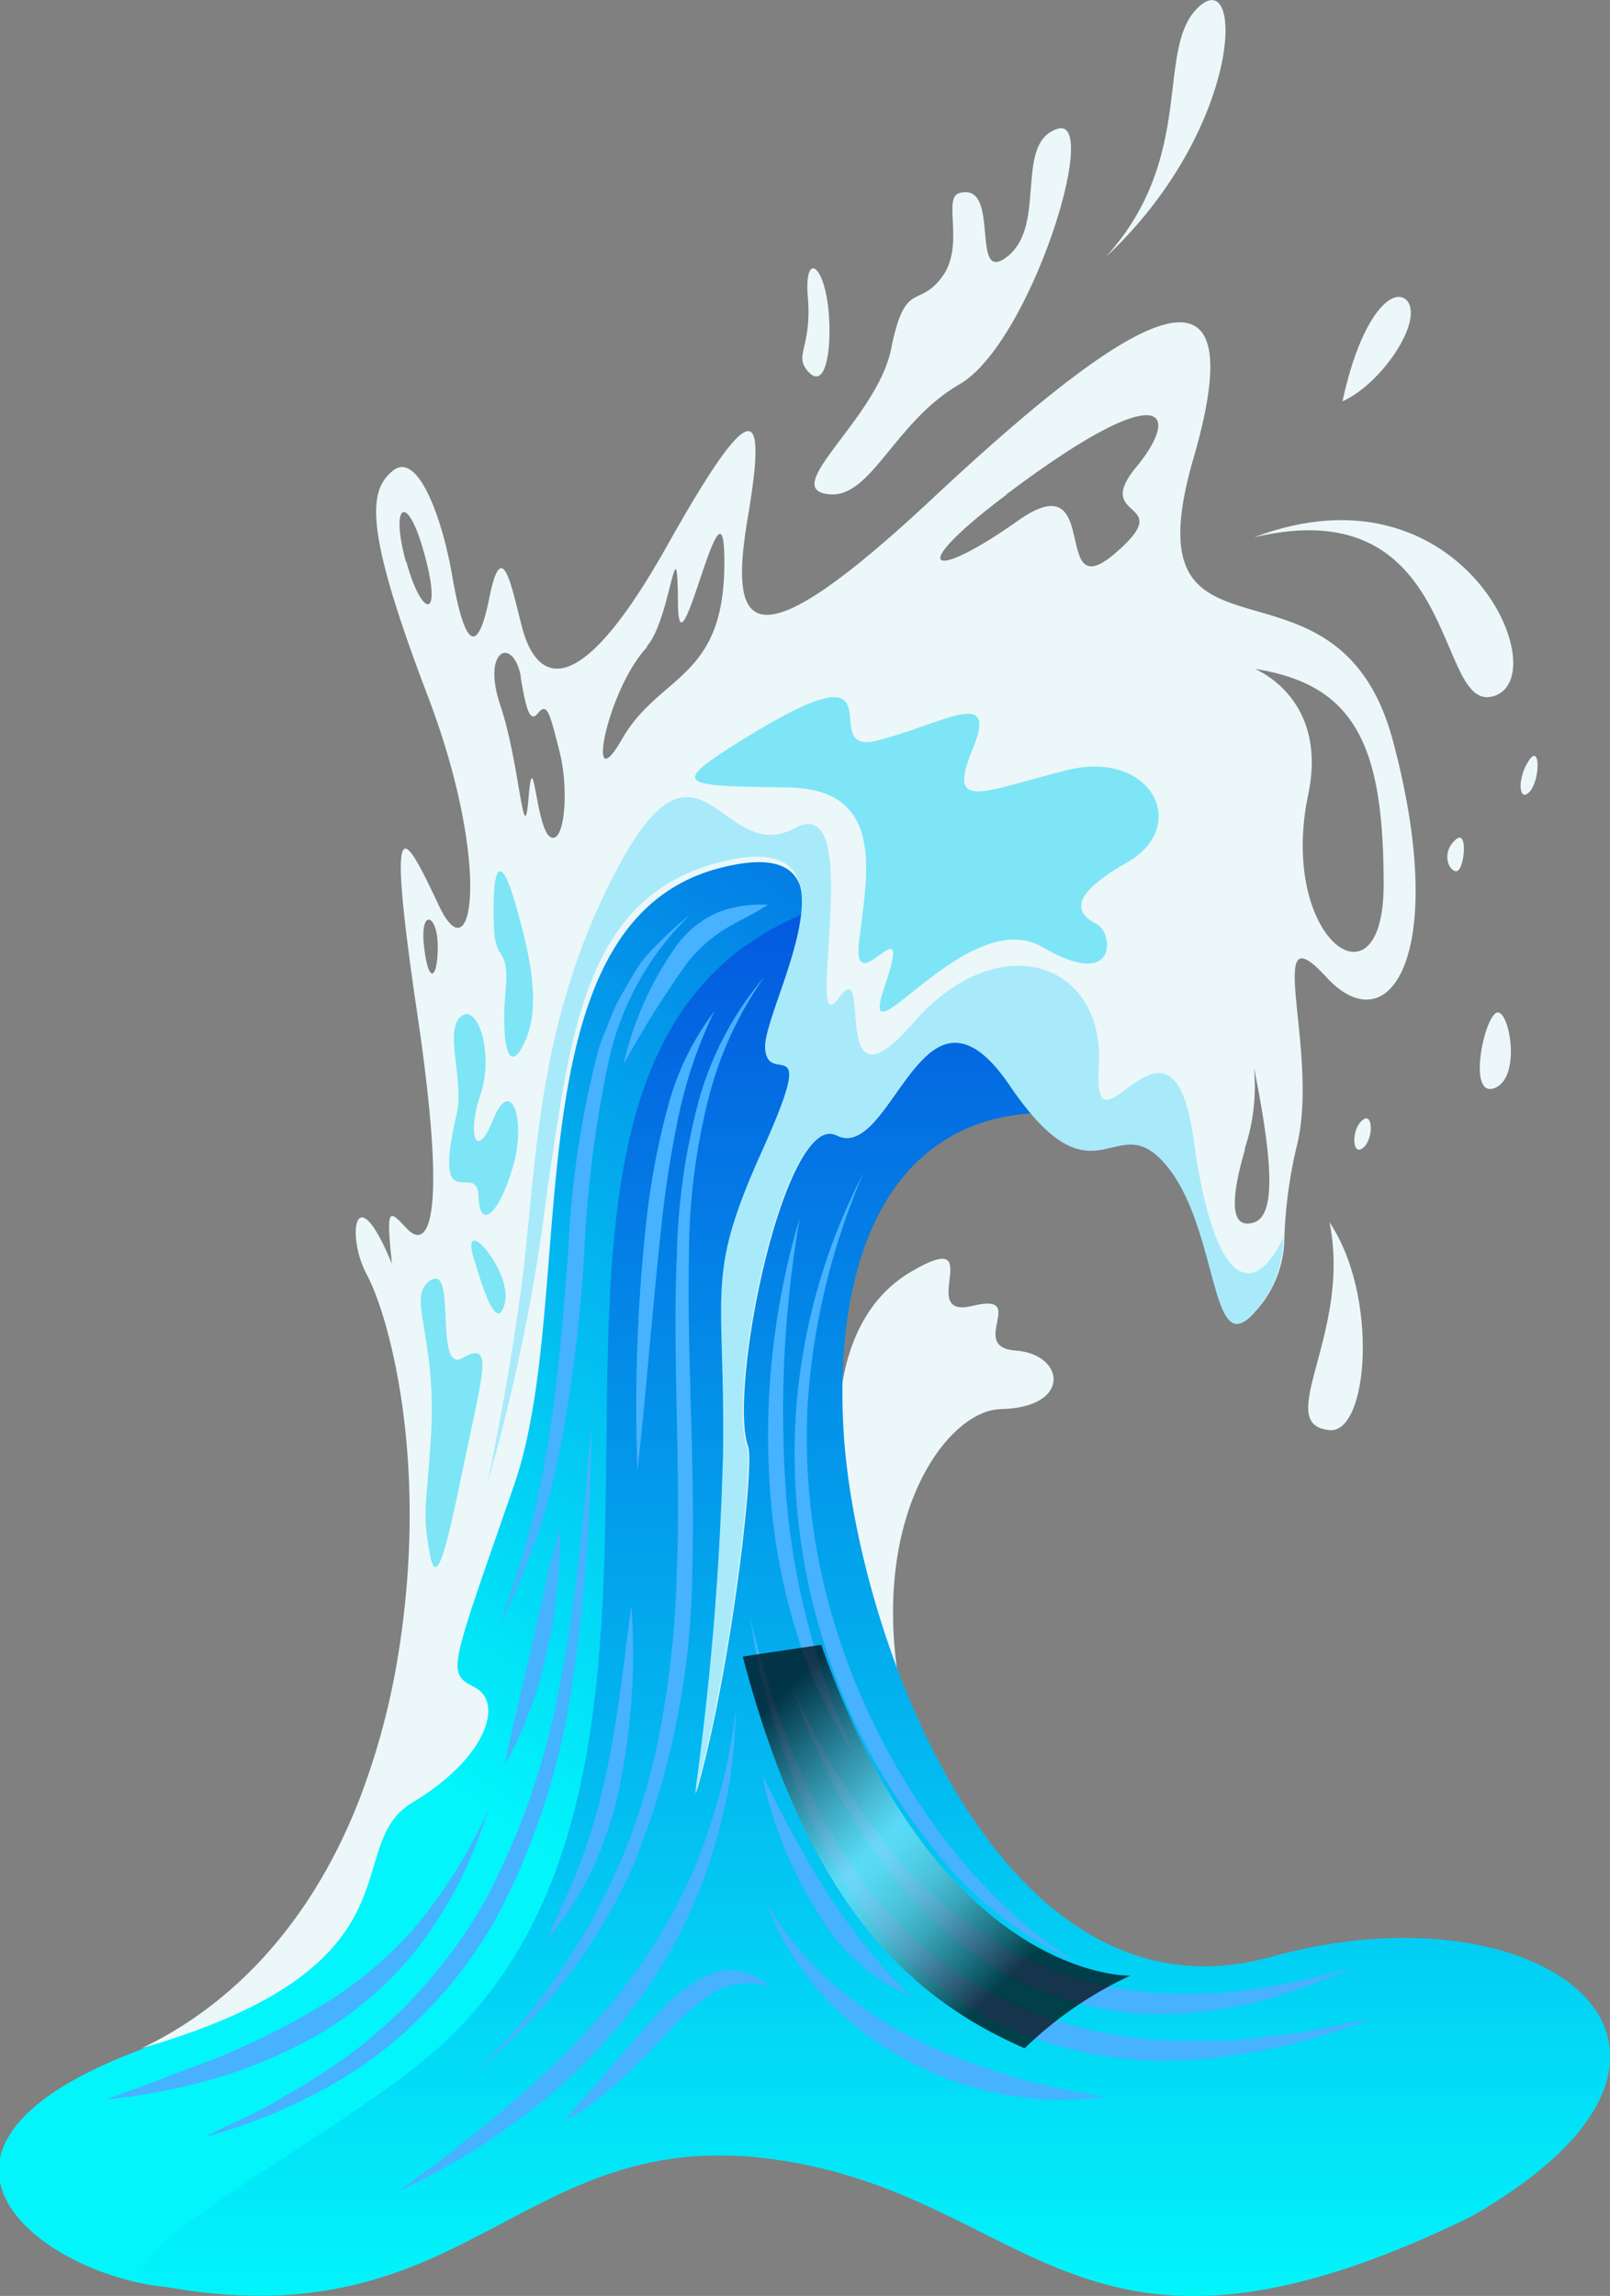 <svg xmlns="http://www.w3.org/2000/svg" xmlns:xlink="http://www.w3.org/1999/xlink" viewBox="0 0 74.26 105.89"><rect x="0" y="0" width="74.26" height="105.89" fill="#808080" stroke="none"/><defs><style>.cls-1{isolation:isolate;}.cls-2{fill:url(#linear-gradient);}.cls-3{fill:#ecf7f9;}.cls-4{fill:url(#linear-gradient-2);}.cls-5{fill:#7de5f6;}.cls-6{fill:#a9eafa;}.cls-7,.cls-8{fill:#47b2ff;}.cls-7,.cls-9{mix-blend-mode:screen;}.cls-8{mix-blend-mode:multiply;}.cls-9{opacity:0.7;fill:url(#linear-gradient-3);}</style><linearGradient id="linear-gradient" x1="2158.34" y1="823.21" x2="2191.85" y2="775.9" gradientUnits="userSpaceOnUse"><stop offset="0" stop-color="#02f5fb"/><stop offset="1" stop-color="#0456de"/></linearGradient><linearGradient id="linear-gradient-2" x1="2180.13" y1="848.25" x2="2180.13" y2="783.14" xlink:href="#linear-gradient"/><linearGradient id="linear-gradient-3" x1="2175.06" y1="821.19" x2="2186.78" y2="833.12" gradientUnits="userSpaceOnUse"><stop offset="0"/><stop offset="0.22" stop-color="#3c6e77"/><stop offset="0.4" stop-color="#6bc4d4"/><stop offset="0.48" stop-color="#7de6f9"/><stop offset="0.53" stop-color="#7ae1f3"/><stop offset="0.59" stop-color="#72d2e3"/><stop offset="0.67" stop-color="#64b9c8"/><stop offset="0.75" stop-color="#5196a2"/><stop offset="0.83" stop-color="#396972"/><stop offset="0.92" stop-color="#1c3438"/><stop offset="1"/></linearGradient></defs><g class="cls-1"><g id="Réteg_1" data-name="Réteg 1"><path class="cls-2" d="M2177.82,792.2c-7.49,12.14-1.51,28.12-9.53,42.62s-15.27,13.63-21,13-13.09-6.28-1.37-10.82,15.35-20.12,16.78-30.18,1-25.31,11.38-27.37S2180.35,788.08,2177.82,792.2Z" transform="translate(-2139.74 -742.35)"/><path class="cls-3" d="M2181.45,821.19c-1.92-8.55,1.91-13.8,4.45-13.85,3.31-.07,2.95-2.54.69-2.7s.65-2.71-2-2.06.83-3.73-2.84-1.57S2176.69,809.34,2181.45,821.19Z" transform="translate(-2139.74 -742.35)"/><path class="cls-4" d="M2147.08,847.77c14.36,2.73,16.56-7.54,28.48-5.81s13.9,11.46,32,2.64c13.56-7.73,3.42-15.52-9.18-12s-19.18-15-19.73-24.23,3-16.55,12.81-14.28-.41-17-15.76-9.08-.81,37.72-15.41,51.49C2155.86,840.72,2142.92,847,2147.08,847.77Z" transform="translate(-2139.74 -742.35)"/><path class="cls-3" d="M2204,776.56c-2.57-9.73-12.33-2.32-9.21-13.08s-3.63-6-12.06,1.88-9.38,6.07-8.5.87.31-5.9-3.76,1.36c-4.27,7.58-6,5.94-6.61,3.84-.47-1.7-.93-4.6-1.55-1.51s-1.23,1.78-1.71-1-1.61-5.78-2.74-4.86-1.34,2.65,1.61,10.39,2.09,13,.52,9.68-2.51-5.2-1,5,.34,10.75-.47,9.9-1-1.15-.7,1.62c-1.71-4.17-2.13-1.3-1.16.49s3,8.74,1.35,18.1a33.37,33.37,0,0,1-1.74,6.22c-2.26,5.72-5.9,9.41-10,11.36,13.29-3.85,9.08-9.29,12.5-11.34s4.21-4.6,2.88-5.3-1.2-.66,1.81-9.36-.31-25.75,9.35-28.4c7.41-2,2.13,6.41,2.27,8.26s2.51-1.16-.14,4.72-1.71,6.24-1.8,13.89a139.34,139.34,0,0,1-1.3,15.79c1.6-5.49,2.71-15.16,2.41-16-.95-2.62,1.68-15.62,4.15-14.38s3.94-8.23,7.95-2.33,4.86.81,7.26,3.73,2,9.1,4,6.77a5.08,5.08,0,0,0,1.37-3.48,21.55,21.55,0,0,1,.58-4.21c1.06-4.32-1.61-11,1.34-7.78S2206.59,786.3,2204,776.56Zm-45.54-8.31c-.73-2.66.05-3.19.8-.54C2160.21,771,2159.21,770.92,2158.48,768.25Zm38.69,27.09a9.23,9.23,0,0,0,.43-3.75c.77,3.87,1.1,6.79,0,7.14S2196.48,797.71,2197.17,795.34Zm-11-30.18c7.34-5.53,8.09-3.8,6-1.27s2,1.44-1,4-.5-4.33-4.48-1.51S2181.42,768.73,2186.17,765.16Zm-16.58,7c1.09-1.18,1.41-6,1.44-2s2.19-7,2.14-1.72-3,5-4.72,8S2167.73,774.16,2169.59,772.19Zm-5.82,1.4c.21,1.15.37,2.23.8,1.69s.55,0,1,1.77.23,4.32-.43,3.93-.78-4.47-1-1.81-.41-1.62-1.3-4.25S2163.43,771.67,2163.77,773.59ZM2159.3,786c-.21-1.77.63-1.52.63,0S2159.5,787.8,2159.3,786Zm40.78-7c.89-4.25-2.12-5.65-2.46-5.8,4.68.73,5.94,3.61,5.94,9.95C2203.56,789.17,2198.68,785.69,2200.08,779Z" transform="translate(-2139.74 -742.35)"/><path class="cls-5" d="M2162.52,785.06c-.1-3,.34-3.32,1-1s1.21,4.68.41,6.38-1.07-.25-.87-2.38S2162.57,786.81,2162.52,785.06Z" transform="translate(-2139.74 -742.35)"/><path class="cls-5" d="M2160.8,793.75c.37-1.55-.59-3.83.19-4.51s1.55,1.73.91,3.6-.19,3.11.6,1.12,1.54,0,.9,2.2-1.55,3-1.59,1.34S2159.64,798.69,2160.8,793.75Z" transform="translate(-2139.74 -742.35)"/><path class="cls-5" d="M2159.62,808.57c.28-4.71-1.19-6.46,0-7.18s.13,4.36,1.46,3.59,1,.45.27,3.88-1.41,7.24-1.78,5.19S2159.41,812,2159.62,808.57Z" transform="translate(-2139.74 -742.35)"/><path class="cls-5" d="M2161.6,800.41c-.69-2.26,1.81.58,1.42,2.06S2161.92,801.44,2161.6,800.41Z" transform="translate(-2139.74 -742.35)"/><path class="cls-5" d="M2173.33,776.88c8.6-5.5,3.83.38,6.85-.37s5.64-2.55,4.43.37.36,2,4.3,1,5.76,2.57,2.81,4.25-2.19,2.43-1.4,2.84,1,3.11-2.5,1.06-8.67,5.88-7.27,1.79-1.5.86-1.19-2,1.39-7.08-3.25-7.15S2170.63,778.61,2173.33,776.88Z" transform="translate(-2139.74 -742.35)"/><path class="cls-3" d="M2201.06,798.72c1.05,5.12-2.66,9.33,0,9.59C2202.86,808.49,2203.35,802.11,2201.06,798.72Z" transform="translate(-2139.74 -742.35)"/><path class="cls-3" d="M2197.59,767.13c9.5-3.6,13.87,6.2,11.15,7.29C2205.86,775.57,2207.28,764.83,2197.59,767.13Z" transform="translate(-2139.74 -742.35)"/><path class="cls-3" d="M2201.66,760.86c.89-4.11,2.39-5.35,3-4.62C2205.38,757.21,2203.44,760.07,2201.66,760.86Z" transform="translate(-2139.74 -742.35)"/><path class="cls-3" d="M2210.27,777.41c.54-.79.5,1,0,1.48S2209.72,778.2,2210.27,777.41Z" transform="translate(-2139.74 -742.35)"/><path class="cls-3" d="M2208.71,789.09c.6-.46,1.26,2.89,0,3.43S2208.12,789.56,2208.71,789.09Z" transform="translate(-2139.74 -742.35)"/><path class="cls-3" d="M2206.91,781.05c.56-.45.37,1.48,0,1.48S2206.2,781.63,2206.91,781.05Z" transform="translate(-2139.74 -742.35)"/><path class="cls-3" d="M2202.6,794c.47-.38.51.9,0,1.3S2202.06,794.4,2202.6,794Z" transform="translate(-2139.74 -742.35)"/><path class="cls-3" d="M2190.73,754.22c6.3-5.89,6.41-13.46,4.32-11.57S2195,749.52,2190.73,754.22Z" transform="translate(-2139.74 -742.35)"/><path class="cls-3" d="M2184,760.07c3.25-1.87,6.54-12.42,4.52-11.78s-.48,4.41-2.29,5.87-.27-3.43-2.23-2.91c-.82.22.28,2.43-.82,3.89s-1.69.08-2.34,3.31-5.26,6.5-2.83,6.7C2179.94,765.31,2181,761.8,2184,760.07Z" transform="translate(-2139.74 -742.35)"/><path class="cls-3" d="M2178,757.63c0-3-1.2-3.93-1-1.58s-.66,2.66,0,3.42S2178,759.09,2178,757.63Z" transform="translate(-2139.74 -742.35)"/><path class="cls-6" d="M2194.81,795c-1-7.5-4.71,1.37-4.39-3.45s-4.61-6.57-8.58-2-1.78-3.45-3.43-1.15,1.32-9.67-2-7.86-4.34-5.12-8,1.51-3.89,13-4.44,18.1c-.26,2.5-.91,6.59-1.73,10.55a86.85,86.85,0,0,0,2.74-13.43c1.09-7.32,1.74-13.45,7.79-15.11,7.4-2,2.12,6.7,2.26,8.55s2.51-1.16-.14,4.72-1.71,6.24-1.8,13.89a139.34,139.34,0,0,1-1.3,15.79c1.6-5.49,2.71-15.16,2.41-16-.95-2.62,1.68-15.62,4.15-14.38s3.94-8.23,7.95-2.33,4.86.81,7.26,3.73,2,9.1,4,6.77a5.08,5.08,0,0,0,1.37-3.48C2197.62,802.24,2195.76,801.87,2194.81,795Z" transform="translate(-2139.74 -742.35)"/><path class="cls-7" d="M2179.55,796.49a32.17,32.17,0,0,0-2.56,10.68,29.61,29.61,0,0,0,1.54,11,31.83,31.83,0,0,0,4.61,8.79,24.81,24.81,0,0,0,3,3.35,18.62,18.62,0,0,0,3.31,2.56,17.34,17.34,0,0,1-6.63-5.24,28.56,28.56,0,0,1-4.89-8.93,29.06,29.06,0,0,1-1.45-11.58,28.7,28.7,0,0,1,1.07-5.68A27.89,27.89,0,0,1,2179.55,796.49Z" transform="translate(-2139.74 -742.35)"/><path class="cls-8" d="M2176.17,819.85a32.07,32.07,0,0,0,5,8.25,18.2,18.2,0,0,0,6.46,4.85,17,17,0,0,0,7.15,1.35,11,11,0,0,0,1.81-.1l.91-.09.9-.17a35.62,35.62,0,0,0,3.62-.82,25.46,25.46,0,0,1-3.57,1.37l-.9.25-.92.17a12.8,12.8,0,0,1-1.83.26,14.85,14.85,0,0,1-7.36-1.13,17.22,17.22,0,0,1-6.6-5.26,26.11,26.11,0,0,1-2.64-4.09c-.4-.74-.73-1.57-1.09-2.34S2176.48,820.69,2176.17,819.85Z" transform="translate(-2139.74 -742.35)"/><path class="cls-8" d="M2176.63,798.51a52.57,52.57,0,0,0-.62,12.94,34.94,34.94,0,0,0,3.18,11.86,20.46,20.46,0,0,1-2.59-5.28,28.78,28.78,0,0,1-1.3-6.42A35.28,35.28,0,0,1,2176.63,798.51Z" transform="translate(-2139.74 -742.35)"/><path class="cls-8" d="M2174.35,817a41.91,41.91,0,0,0,1.88,6,28,28,0,0,0,1.21,2.72c.2.46.47.83.7,1.25s.47.82.73,1.19a18,18,0,0,0,7.24,6.46,19.3,19.3,0,0,0,8.33,1.84l2.13,0c.7-.06,1.41-.17,2.12-.25l1.06-.11,1.06-.22c.71-.14,1.42-.28,2.13-.4a28.25,28.25,0,0,1-8.49,1.89,18.27,18.27,0,0,1-8.55-1.63,18.47,18.47,0,0,1-7.42-6.92A33.36,33.36,0,0,1,2174.35,817Z" transform="translate(-2139.74 -742.35)"/><path class="cls-7" d="M2175,787.4a16.84,16.84,0,0,0-2.63,5.81,29.6,29.6,0,0,0-.85,7c-.1,4.79.29,9.64.15,14.56a36.75,36.75,0,0,1-2.85,13.93,26.41,26.41,0,0,1-3.25,5.27,26.78,26.78,0,0,1-3.9,3.92,29.28,29.28,0,0,0,8.59-16.13,45.39,45.39,0,0,0,.7-7c.19-4.79-.21-9.64,0-14.55A30.14,30.14,0,0,1,2172,793,15,15,0,0,1,2175,787.4Z" transform="translate(-2139.74 -742.35)"/><path class="cls-8" d="M2171.6,784.51a13.38,13.38,0,0,0-3.76,6.66,54,54,0,0,0-1.15,8.91,71.62,71.62,0,0,1-1.13,9.16c-.14.75-.32,1.47-.52,2.19l-.29,1.08c-.1.36-.23.69-.35,1a30.56,30.56,0,0,1-1.66,3.85A42.32,42.32,0,0,0,2165,809c.49-3,.73-6,.95-9a44.73,44.73,0,0,1,1.36-9.12,6.7,6.7,0,0,1,.36-1l.4-1c.31-.63.66-1.21,1-1.78s.79-1,1.2-1.41S2171.17,784.86,2171.6,784.51Z" transform="translate(-2139.74 -742.35)"/><path class="cls-8" d="M2168.5,791.44a15.2,15.2,0,0,1,2.5-5.55,4.66,4.66,0,0,1,2-1.52,5.76,5.76,0,0,1,2.16-.29c-.67.44-1.36.74-2,1.13a6.91,6.91,0,0,0-1.74,1.57A47.49,47.49,0,0,0,2168.5,791.44Z" transform="translate(-2139.74 -742.35)"/><path class="cls-8" d="M2167,808.17a75.51,75.51,0,0,1-.87,11.85,32.82,32.82,0,0,1-3.45,10.7,20.67,20.67,0,0,1-6.23,6.91,24.62,24.62,0,0,1-7.26,3.28c1.19-.64,2.41-1.07,3.57-1.83a28.28,28.28,0,0,0,3.46-2.24,23,23,0,0,0,5.92-6.87,34.61,34.61,0,0,0,3.47-10.18c.37-1.87.62-3.8.84-5.74.12-1,.2-1.95.3-2.93Z" transform="translate(-2139.74 -742.35)"/><path class="cls-8" d="M2144.66,839.18c.82-.34,1.65-.58,2.47-.92s1.64-.61,2.45-.93a34.85,34.85,0,0,0,4.79-2.36,18.61,18.61,0,0,0,4.4-3.6,23.69,23.69,0,0,0,3.52-5.6,25.13,25.13,0,0,1-1.37,3.4,20.22,20.22,0,0,1-1.81,2.89,16.23,16.23,0,0,1-4.48,4,21.67,21.67,0,0,1-4.93,2.14A28.66,28.66,0,0,1,2144.66,839.18Z" transform="translate(-2139.74 -742.35)"/><path class="cls-8" d="M2168.86,816.39a30.53,30.53,0,0,1-.59,8.59,17.38,17.38,0,0,1-1.34,3.86,14.06,14.06,0,0,1-2,3c.54-1.16,1.07-2.3,1.54-3.48a27.52,27.52,0,0,0,1.12-3.74C2168.2,822,2168.49,819.21,2168.86,816.39Z" transform="translate(-2139.74 -742.35)"/><path class="cls-8" d="M2173.71,821c-.05.72-.07,1.46-.15,2.18s-.16,1.46-.32,2.16-.3,1.4-.52,2.06l-.3,1-.37,1a23,23,0,0,1-3.84,6.47,26.35,26.35,0,0,1-4.83,4.45,30.48,30.48,0,0,1-5.2,3.06c.83-.64,1.68-1.21,2.5-1.88s1.65-1.27,2.46-2a38.5,38.5,0,0,0,4.64-4.58,25.19,25.19,0,0,0,3.81-6A27.62,27.62,0,0,0,2173.71,821Z" transform="translate(-2139.74 -742.35)"/><path class="cls-8" d="M2175.08,830.09a14.62,14.62,0,0,0,3.37,4,18.07,18.07,0,0,0,3.9,2.49,29.76,29.76,0,0,0,8.35,2.47,14.8,14.8,0,0,1-8.56-1.39,14.44,14.44,0,0,1-4-2.81A13.27,13.27,0,0,1,2175.08,830.09Z" transform="translate(-2139.74 -742.35)"/><path class="cls-8" d="M2169.14,810.19a79.4,79.4,0,0,1,.38-11.23,35,35,0,0,1,1-5.47,12.67,12.67,0,0,1,2.17-4.5,21,21,0,0,0-1.65,4.83,50.42,50.42,0,0,0-.82,5.34C2169.82,802.79,2169.56,806.49,2169.14,810.19Z" transform="translate(-2139.74 -742.35)"/><path class="cls-7" d="M2174.89,824.18a53.85,53.85,0,0,0,3.12,5.66,29.55,29.55,0,0,0,3.73,4.58,9.17,9.17,0,0,1-4.23-3.77A19.28,19.28,0,0,1,2174.89,824.18Z" transform="translate(-2139.74 -742.35)"/><path class="cls-7" d="M2165.76,840.19c.72-.87,1.43-1.67,2.15-2.5s1.42-1.67,2.16-2.46a7,7,0,0,1,2.49-1.86,2.6,2.6,0,0,1,2.7.62,3.19,3.19,0,0,0-2.55.23,10.47,10.47,0,0,0-2.24,1.95c-.74.76-1.48,1.56-2.26,2.25A12.54,12.54,0,0,1,2165.76,840.19Z" transform="translate(-2139.74 -742.35)"/><path class="cls-7" d="M2165.58,812.79a25.16,25.16,0,0,1-.64,5.85,18.37,18.37,0,0,1-1.92,5.11c.38-1.91.84-3.68,1.25-5.5S2165.06,814.62,2165.58,812.79Z" transform="translate(-2139.74 -742.35)"/><path class="cls-9" d="M2174,818.75c3,11.42,7.67,15.74,13,18.07a17.67,17.67,0,0,1,4.87-3.35s-8.81.27-14.25-15.26Z" transform="translate(-2139.74 -742.35)"/></g></g></svg>